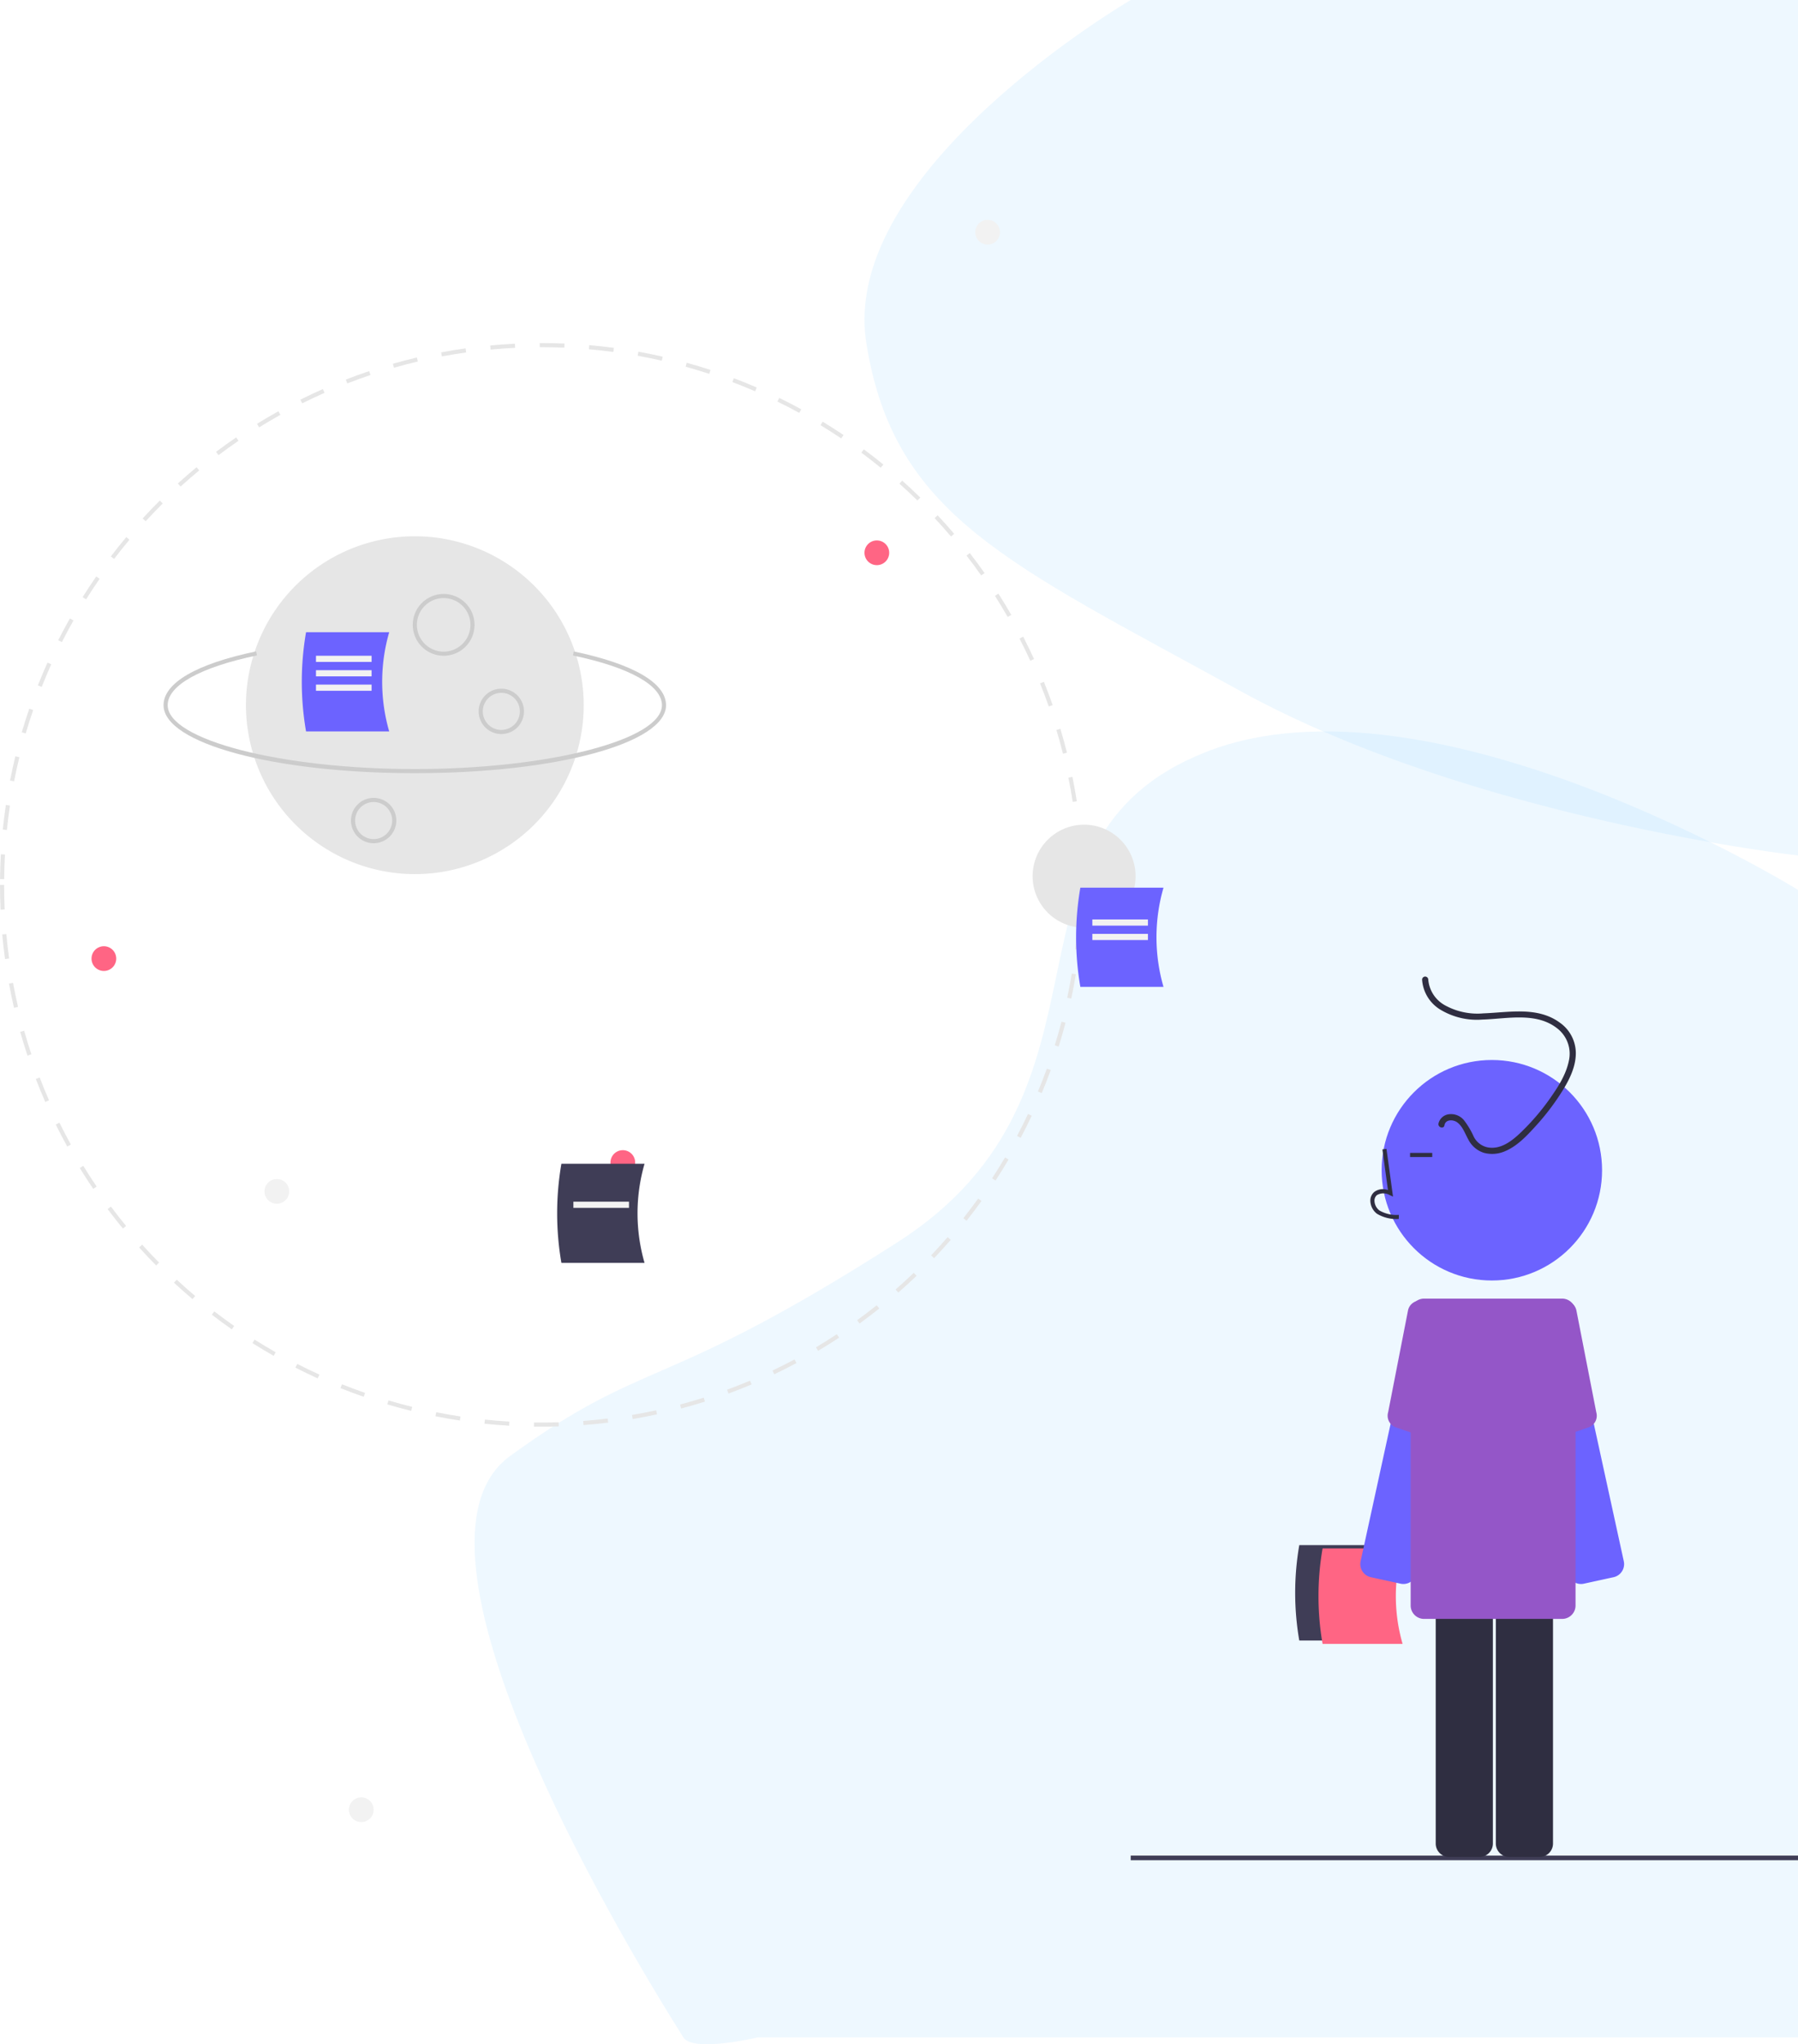 <svg xmlns="http://www.w3.org/2000/svg" width="380.761" height="432.755" viewBox="0 0 380.761 432.755"><g id="Group_11284" data-name="Group 11284" transform="translate(-936.239 -6696.255)"><path id="Path_15954" fill="rgba(173,223,255,0.2)" d="M-673.156,1736.817s-61.8,36.011-56,72.581,29.886,46.57,79.212,73.7,118.093,34.818,118.093,34.818v-181.1Z" data-name="Path 15954" transform="translate(1848.852 4959.438)"/><path id="Path_15953" fill="rgba(173,223,255,0.2)" d="M-439.7-3645.475s-77.593-47.875-125.261-29.23-14.947,71.5-65.413,103.809-52.74,23.928-82.105,45.3c-25.665,18.683,21.692,99.2,36.73,123.044,2.06,3.267,15.743,0,15.743,0H-439.7Z" data-name="Path 15953" transform="translate(1756.702 10530.106)"/><path id="Path_15955" fill="#3f3d56" d="M384.581,685.469H367.636a59.265,59.265,0,0,1,0-20.2h16.945A36.353,36.353,0,0,0,384.581,685.469Z" data-name="Path 15955" transform="translate(843.75 6358.075)"/><path id="Path_15956" fill="#ff6584" d="M373.266,687.086H356.321a59.27,59.27,0,0,1,0-20.2h16.945A36.353,36.353,0,0,0,373.266,687.086Z" data-name="Path 15956" transform="translate(859.999 6357.163)"/><path id="Path_15957" fill="#e6e6e6" d="M788.874,247.078a35.76,35.76,0,1,0-35.76-35.76h0A35.8,35.8,0,0,0,788.874,247.078Z" data-name="Path 15957" transform="translate(235.213 6634.222)"/><path id="Path_15958" fill="#6c63ff" d="M262.156,607.262a2.862,2.862,0,0,0,.61-.067l6.289-1.372a2.838,2.838,0,0,0,2.165-3.374l-11.438-52.413a2.837,2.837,0,0,0-3.374-2.165l-6.289,1.373a2.834,2.834,0,0,0-2.165,3.374l11.438,52.413a2.838,2.838,0,0,0,2.764,2.232Z" data-name="Path 15958" transform="translate(1008.889 6424.311)"/><path id="Path_15959" fill="#9456c8" d="M274.37,548.63l4.216,21.594a2.617,2.617,0,0,1-1.673,3.2l-9.268,3.148a2.617,2.617,0,0,1-3.435-2.132l-2.988-22.452a2.621,2.621,0,0,1,2-3.115l8.034-2.245A2.621,2.621,0,0,1,274.37,548.63Z" data-name="Path 15959" transform="translate(995.698 6425.008)"/><path id="Path_15960" fill="#6c63ff" d="M331.472,607.263a2.838,2.838,0,0,0,2.764-2.232l11.438-52.412a2.834,2.834,0,0,0-2.165-3.374l-6.289-1.373a2.836,2.836,0,0,0-3.374,2.165l-11.438,52.413a2.838,2.838,0,0,0,2.165,3.374l6.288,1.372A2.856,2.856,0,0,0,331.472,607.263Z" data-name="Path 15960" transform="translate(901.965 6424.31)"/><path id="Path_15961" fill="#9456c8" d="M326.848,548.63l-4.216,21.594a2.616,2.616,0,0,0,1.673,3.2l9.268,3.148a2.617,2.617,0,0,0,3.435-2.132L340,551.99a2.621,2.621,0,0,0-2-3.115l-8.034-2.245A2.621,2.621,0,0,0,326.848,548.63Z" data-name="Path 15961" transform="translate(907.568 6425.008)"/><ellipse id="Ellipse_107" cx="10.902" cy="10.902" fill="#e6e6e6" data-name="Ellipse 107" rx="10.902" ry="10.902" transform="translate(1154.916 6870.834)"/><ellipse id="Ellipse_108" cx="2.617" cy="2.617" fill="#ff6584" data-name="Ellipse 108" rx="2.617" ry="2.617" transform="translate(955.619 6896.564)"/><ellipse id="Ellipse_109" cx="2.617" cy="2.617" fill="#f2f2f2" data-name="Ellipse 109" rx="2.617" ry="2.617" transform="translate(1142.768 6742.795)"/><ellipse id="Ellipse_110" cx="2.617" cy="2.617" fill="#f2f2f2" data-name="Ellipse 110" rx="2.617" ry="2.617" transform="translate(992.251 6945.843)"/><ellipse id="Ellipse_123" cx="2.617" cy="2.617" fill="#f2f2f2" data-name="Ellipse 123" rx="2.617" ry="2.617" transform="translate(1010.132 7076.742)"/><ellipse id="Ellipse_111" cx="2.617" cy="2.617" fill="#ff6584" data-name="Ellipse 111" rx="2.617" ry="2.617" transform="translate(1119.31 6810.658)"/><path id="Path_15962" fill="#ccc" d="M812.655,216.641a6.541,6.541,0,1,0-6.541-6.541h0A6.548,6.548,0,0,0,812.655,216.641Zm0-12.211a5.669,5.669,0,1,1-5.669,5.669A5.669,5.669,0,0,1,812.655,204.43Z" data-name="Path 15962" transform="translate(217.537 6618.433)"/><path id="Path_15963" fill="#ccc" d="M786.911,259.152a4.8,4.8,0,1,0-4.8-4.8h0A4.8,4.8,0,0,0,786.911,259.152Zm0-8.722a3.925,3.925,0,1,1-3.925,3.925A3.925,3.925,0,0,1,786.911,250.43Z" data-name="Path 15963" transform="translate(255.492 6592.494)"/><path id="Path_15964" fill="#ccc" d="M848.911,312.152a4.8,4.8,0,1,0-4.8-4.8h0A4.8,4.8,0,0,0,848.911,312.152Zm0-8.722a3.925,3.925,0,1,1-3.925,3.925h0a3.929,3.929,0,0,1,3.925-3.925Z" data-name="Path 15964" transform="translate(166.454 6562.606)"/><path id="Path_15965" fill="#ccc" d="M766.318,257.22c29.834,0,53.2-6.321,53.2-14.391,0-4.7-6.936-8.743-19.531-11.378l-.179.854c11.972,2.5,18.838,6.34,18.838,10.524,0,7.328-23.965,13.519-52.332,13.519s-52.332-6.191-52.332-13.519c0-4.192,6.889-8.032,18.9-10.537l-.178-.854c-12.637,2.635-19.6,6.681-19.6,11.391C713.114,250.9,736.484,257.22,766.318,257.22Z" data-name="Path 15965" transform="translate(257.769 6602.712)"/><path id="Path_15966" fill="#e6e6e6" d="M625.248,311.162c1.21,0,2.432-.019,3.632-.057l-.027-.871c-1.723.054-3.481.069-5.211.045l-.012.872Q624.438,311.162,625.248,311.162Zm-6.866-.2.051-.871c-1.725-.1-3.473-.245-5.194-.425l-.091.867C614.883,310.713,616.643,310.857,618.382,310.959Zm15.741-.136c1.74-.133,3.5-.308,5.226-.52l-.107-.865c-1.715.21-3.459.384-5.185.516Zm-26.183-.959.131-.862c-1.714-.26-3.442-.562-5.133-.9l-.17.855c1.7.339,3.445.643,5.172.905Zm36.6-.319c1.719-.291,3.453-.626,5.156-1l-.185-.853c-1.689.367-3.411.7-5.117.988Zm-46.9-1.728.21-.847c-1.683-.416-3.375-.876-5.029-1.367l-.248.836c1.667.495,3.372.958,5.067,1.377Zm57.162-.5c1.686-.448,3.382-.942,5.042-1.467l-.263-.831c-1.648.521-3.331,1.01-5,1.455Zm-67.228-2.486.286-.824c-1.633-.568-3.275-1.181-4.882-1.824l-.324.81c1.618.648,3.273,1.266,4.919,1.838Zm77.253-.683c1.637-.6,3.285-1.251,4.9-1.93l-.339-.8c-1.6.674-3.234,1.318-4.859,1.916Zm-86.991-3.213.361-.794c-1.568-.712-3.144-1.473-4.685-2.261l-.4.777c1.553.794,3.141,1.56,4.721,2.278Zm96.688-.869c1.574-.75,3.154-1.548,4.695-2.371l-.411-.769c-1.53.817-3.1,1.609-4.659,2.353Zm-106.019-3.9.432-.757c-1.5-.858-3-1.76-4.461-2.681l-.466.737C565.479,294.392,566.992,295.3,568.507,296.165ZM683.8,295.111c1.5-.891,3-1.83,4.455-2.791l-.48-.728c-1.448.954-2.936,1.886-4.421,2.77Zm-124.157-4.553.5-.715c-1.416-.989-2.829-2.025-4.2-3.079l-.532.692c1.381,1.062,2.805,2.106,4.232,3.1Zm132.934-1.228c1.408-1.023,2.814-2.094,4.18-3.184l-.544-.681c-1.356,1.082-2.751,2.145-4.148,3.16Zm-141.253-5.166.562-.667c-1.32-1.114-2.633-2.274-3.9-3.45l-.592.641c1.28,1.184,2.6,2.354,3.934,3.476Zm149.463-1.389c1.311-1.148,2.614-2.342,3.871-3.55l-.6-.629c-1.248,1.2-2.541,2.384-3.842,3.523Zm-157.17-5.739.621-.612c-1.217-1.233-2.42-2.509-3.576-3.792l-.648.583C541.179,274.508,542.392,275.793,543.618,277.035ZM708.364,275.5c1.2-1.265,2.391-2.572,3.531-3.886l-.659-.572c-1.131,1.3-2.31,2.6-3.5,3.856Zm-171.776-6.271.674-.554c-1.1-1.338-2.181-2.718-3.217-4.1l-.7.522C534.39,266.494,535.48,267.885,536.588,269.233Zm178.656-1.656c1.08-1.365,2.144-2.774,3.162-4.189l-.708-.509c-1.01,1.4-2.066,2.8-3.138,4.157ZM530.3,260.819l.721-.49c-.973-1.432-1.925-2.906-2.831-4.382l-.744.457c.914,1.487,1.873,2.972,2.853,4.415Zm191.077-1.757c.95-1.457,1.88-2.956,2.765-4.457l-.751-.443c-.878,1.489-1.8,2.977-2.744,4.423Zm-196.578-7.2.763-.422c-.837-1.515-1.651-3.071-2.419-4.625l-.782.387c.773,1.565,1.593,3.134,2.439,4.66Zm201.9-1.834c.813-1.537,1.6-3.115,2.344-4.688l-.789-.372c-.737,1.561-1.519,3.127-2.326,4.652Zm-206.558-7.6.8-.35c-.7-1.587-1.362-3.213-1.984-4.831l-.814.313c.627,1.631,1.3,3.269,2,4.869Zm211.029-1.882c.669-1.6,1.309-3.246,1.9-4.88l-.82-.3c-.589,1.621-1.225,3.25-1.888,4.843Zm-214.8-7.944.828-.274c-.544-1.64-1.058-3.316-1.526-4.983l-.84.236c.471,1.679.99,3.369,1.539,5.021ZM734.748,230.7c.519-1.662,1.007-3.36,1.449-5.047l-.844-.221c-.439,1.675-.923,3.36-1.438,5.009Zm-221.226-8.2.85-.2c-.391-1.681-.747-3.4-1.061-5.1l-.858.158c.316,1.718.676,3.447,1.069,5.142Zm223.89-1.96c.364-1.7.693-3.439.978-5.159l-.86-.143c-.283,1.707-.61,3.43-.971,5.12Zm-225.79-8.366.864-.118c-.235-1.708-.433-3.45-.589-5.177l-.869.078C511.185,208.7,511.385,210.451,511.621,212.173Zm227.51-1.991c.206-1.727.375-3.485.5-5.226l-.87-.064c-.126,1.729-.294,3.473-.5,5.187Zm-228.458-8.464.871-.039c-.078-1.728-.117-3.481-.117-5.21h-.872c0,1.742.04,3.508.118,5.249ZM739.9,199.71c.03-1.069.045-2.16.045-3.242q0-1.007-.017-2.01l-.872.015q.017,1,.017,1.994c0,1.074-.015,2.157-.045,3.218Zm-228.464-4.459c.018-1.729.076-3.482.172-5.21l-.87-.049c-.1,1.741-.155,3.507-.173,5.249Zm227.412-5.985.87-.055c-.109-1.743-.259-3.5-.446-5.232l-.867.094C738.589,185.791,738.738,187.537,738.846,189.267Zm-226.833-4.42c.174-1.719.391-3.459.644-5.171l-.863-.127c-.255,1.725-.473,3.478-.649,5.21Zm225.711-5.939.862-.133c-.267-1.725-.578-3.465-.923-5.169l-.855.173C737.151,175.47,737.458,177.2,737.724,178.908Zm-224.188-4.368c.333-1.7.708-3.414,1.116-5.09l-.847-.206c-.411,1.689-.789,3.415-1.124,5.129ZM735.658,168.7l.846-.212c-.423-1.689-.893-3.393-1.394-5.063l-.835.251C734.772,165.33,735.237,167.02,735.658,168.7ZM516,164.416c.486-1.661,1.018-3.331,1.58-4.966l-.825-.284c-.566,1.647-1.1,3.331-1.592,5ZM732.655,158.7l.823-.289c-.58-1.649-1.206-3.305-1.86-4.924l-.809.327C731.459,155.423,732.08,157.067,732.655,158.7Zm-213.266-4.141c.636-1.605,1.318-3.216,2.025-4.788l-.8-.358c-.713,1.584-1.4,3.207-2.041,4.825Zm209.352-5.54.792-.364c-.729-1.586-1.5-3.177-2.3-4.728l-.775.4c.795,1.539,1.564,3.118,2.287,4.692Zm-205.083-3.94c.781-1.54,1.608-3.083,2.458-4.585l-.759-.43c-.857,1.514-1.69,3.069-2.477,4.621Zm200.3-5.333.756-.435c-.87-1.511-1.788-3.023-2.727-4.495l-.735.469C722.18,136.75,723.091,138.25,723.954,139.75Zm-195.172-3.722c.922-1.467,1.887-2.929,2.868-4.344l-.716-.5c-.989,1.426-1.962,2.9-2.891,4.378Zm189.557-5.069.713-.5c-1.005-1.426-2.057-2.847-3.125-4.225l-.689.534C716.3,128.133,717.342,129.543,718.339,130.959Zm-183.625-3.485c1.051-1.377,2.146-2.745,3.254-4.068l-.669-.56c-1.117,1.333-2.22,2.711-3.279,4.1Zm177.235-4.753.664-.566c-1.128-1.325-2.3-2.644-3.5-3.921l-.638.595C709.662,120.1,710.829,121.4,711.949,122.72ZM541.4,119.489c1.172-1.275,2.387-2.539,3.612-3.756l-.615-.619c-1.234,1.227-2.459,2.5-3.639,3.785ZM704.839,115.1l.61-.623c-1.247-1.22-2.538-2.426-3.836-3.585l-.581.651c1.288,1.15,2.569,2.347,3.807,3.558ZM548.8,112.144c1.284-1.165,2.61-2.313,3.94-3.414l-.556-.672c-1.34,1.109-2.676,2.266-3.97,3.44Zm148.273-3.982.551-.676c-1.349-1.1-2.743-2.182-4.144-3.22l-.519.7C694.346,106,695.729,107.071,697.068,108.162ZM556.827,105.5c1.385-1.043,2.811-2.067,4.237-3.042l-.492-.72c-1.437.983-2.873,2.014-4.269,3.065ZM688.7,101.961l.487-.724c-1.444-.971-2.93-1.923-4.418-2.828l-.453.745c1.477.9,2.952,1.842,4.385,2.806ZM565.436,99.61c1.474-.912,2.987-1.8,4.5-2.643l-.424-.762c-1.523.848-3.048,1.745-4.533,2.663Zm114.376-3.057.419-.765c-1.527-.836-3.094-1.647-4.655-2.41l-.383.784C676.741,94.919,678.3,95.724,679.812,96.553ZM574.551,94.532c1.552-.773,3.142-1.52,4.725-2.22l-.353-.8c-1.6.705-3.2,1.458-4.762,2.237Zm95.919-2.549.347-.8c-1.6-.692-3.229-1.355-4.853-1.972l-.31.816C667.266,90.639,668.886,91.3,670.47,91.984ZM584.1,90.312c1.615-.626,3.268-1.224,4.913-1.776l-.278-.827c-1.658.556-3.323,1.158-4.95,1.79Zm76.642-2.022.272-.829c-1.657-.543-3.349-1.055-5.026-1.52l-.233.84C657.418,87.242,659.1,87.75,660.741,88.289Zm-66.751-1.3c1.663-.474,3.36-.916,5.043-1.313l-.2-.849c-1.7.4-3.405.845-5.082,1.322ZM650.7,85.5l.194-.85c-1.7-.388-3.43-.742-5.145-1.051l-.155.858c1.7.307,3.419.658,5.105,1.043Zm-46.57-.9c1.7-.319,3.428-.6,5.142-.843l-.121-.864c-1.727.243-3.471.528-5.182.849Zm36.316-.949.115-.865c-1.727-.23-3.482-.424-5.219-.575l-.076.869C636.992,83.232,638.734,83.424,640.448,83.653Zm-26-.5c1.718-.162,3.467-.287,5.2-.37l-.043-.871c-1.744.085-3.506.21-5.237.373Zm15.619-.405.037-.871c-1.6-.067-3.237-.1-4.856-.1h-.395l0,.872h.392c1.607,0,3.229.034,4.82.1Z" data-name="Path 15966" transform="translate(425.684 6687.107)"/><path id="Path_15968" fill="#6c63ff" d="M490.069,367.135H472.461a61.585,61.585,0,0,1,0-20.994h17.608A37.775,37.775,0,0,0,490.069,367.135Z" data-name="Path 15968" transform="translate(692.563 6538.03)"/><path id="Path_15969" fill="#6c63ff" d="M866.069,243.135H848.461a61.583,61.583,0,0,1,0-20.994h17.608A37.776,37.776,0,0,0,866.069,243.135Z" data-name="Path 15969" transform="translate(152.59 6607.954)"/><rect id="Rectangle_1285" width="11.775" height="1.308" fill="#f2f2f2" data-name="Rectangle 1285" transform="translate(1167.563 6890.895)"/><rect id="Rectangle_1286" width="11.775" height="1.308" fill="#f2f2f2" data-name="Rectangle 1286" transform="translate(1167.563 6893.947)"/><rect id="Rectangle_1287" width="11.775" height="1.308" fill="#f2f2f2" data-name="Rectangle 1287" transform="translate(1003.154 6835.074)"/><rect id="Rectangle_1288" width="11.775" height="1.308" fill="#f2f2f2" data-name="Rectangle 1288" transform="translate(1003.154 6841.179)"/><rect id="Rectangle_1289" width="11.775" height="1.308" fill="#f2f2f2" data-name="Rectangle 1289" transform="translate(1003.154 6838.127)"/><rect id="Rectangle_1290" width="141.31" height=".977" fill="#3f3d56" data-name="Rectangle 1290" transform="translate(1175.69 7089.069)"/><ellipse id="Ellipse_112" cx="23.34" cy="23.34" fill="#6c63ff" data-name="Ellipse 112" rx="23.34" ry="23.34" transform="translate(1228.827 6920.646)"/><path id="Path_15970" fill="#2f2e41" d="M285.255,739.945h6.436a2.838,2.838,0,0,0,2.835-2.835V683.465a2.838,2.838,0,0,0-2.835-2.835h-6.437a2.838,2.838,0,0,0-2.835,2.835v53.646A2.838,2.838,0,0,0,285.255,739.945Z" data-name="Path 15970" transform="translate(970.59 6349.411)"/><path id="Path_15971" fill="#2f2e41" d="M314.447,739.945h6.437a2.838,2.838,0,0,0,2.835-2.835V683.465a2.838,2.838,0,0,0-2.835-2.835h-6.437a2.838,2.838,0,0,0-2.835,2.835v53.646A2.838,2.838,0,0,0,314.447,739.945Z" data-name="Path 15971" transform="translate(928.667 6349.411)"/><path id="Path_15972" fill="#9456c8" d="M274.307,613.419h29.246a2.838,2.838,0,0,0,2.835-2.835V548.451a2.838,2.838,0,0,0-2.835-2.835H274.307a2.838,2.838,0,0,0-2.835,2.835v62.134A2.838,2.838,0,0,0,274.307,613.419Z" data-name="Path 15972" transform="translate(963.502 6425.545)"/><path id="Path_15973" fill="#2f2e41" d="M274.816,420.391a2.574,2.574,0,0,1,2.246-1.99,3.561,3.561,0,0,1,3.17,1.281,17.488,17.488,0,0,1,2.027,3.4,4.241,4.241,0,0,0,2.984,2.336c2.843.526,5.29-1.484,7.187-3.326a49.32,49.32,0,0,0,5.982-7c1.691-2.4,3.4-5.018,4.005-7.941a6.773,6.773,0,0,0-2.276-6.782c-4.481-3.7-10.75-2.162-16-2.006a14.969,14.969,0,0,1-8.817-2.039,8.042,8.042,0,0,1-3.975-6.444.655.655,0,0,1,1.308,0,6.864,6.864,0,0,0,3.719,5.558,14.231,14.231,0,0,0,7.974,1.61c5.454-.2,11.5-1.515,16.246,2.024a7.911,7.911,0,0,1,3.308,6.276c.043,2.921-1.335,5.7-2.845,8.121a51.216,51.216,0,0,1-5.525,7.3c-1.953,2.151-4.127,4.519-6.9,5.574a6.726,6.726,0,0,1-4.2.227,5.584,5.584,0,0,1-3.3-2.825c-.689-1.228-1.174-2.753-2.35-3.626-.838-.623-2.491-.67-2.7.626-.135.829-1.4.477-1.262-.348Z" data-name="Path 15973" transform="translate(966.044 6513.726)"/><ellipse id="Ellipse_113" cx="2.617" cy="2.617" fill="#ff6584" data-name="Ellipse 113" rx="2.617" ry="2.617" transform="translate(1065.516 6939.737)"/><path id="Path_15974" fill="#3f3d56" d="M742.069,501.135H724.461a61.582,61.582,0,0,1,0-20.994h17.608A37.779,37.779,0,0,0,742.069,501.135Z" data-name="Path 15974" transform="translate(330.666 6462.467)"/><rect id="Rectangle_1291" width="11.775" height="1.308" fill="#f2f2f2" data-name="Rectangle 1291" transform="translate(1057.666 6950.64)"/><path id="Path_15975" fill="#2f2e41" d="M363.272,487.758l.024-.872a7.213,7.213,0,0,1-4.128-.932,2.681,2.681,0,0,1-1.039-1.975,1.533,1.533,0,0,1,.5-1.262,2.641,2.641,0,0,1,2.7-.024l.722.331-1.384-10.113-.864.118,1.177,8.6a3.079,3.079,0,0,0-2.912.419,2.386,2.386,0,0,0-.811,1.959,3.547,3.547,0,0,0,1.4,2.648A8.029,8.029,0,0,0,363.272,487.758Z" data-name="Path 15975" transform="translate(869.185 6466.545)"/><rect id="Rectangle_1292" width="4.697" height=".872" fill="#2f2e41" data-name="Rectangle 1292" transform="translate(1234.846 6940.315)"/></g></svg>